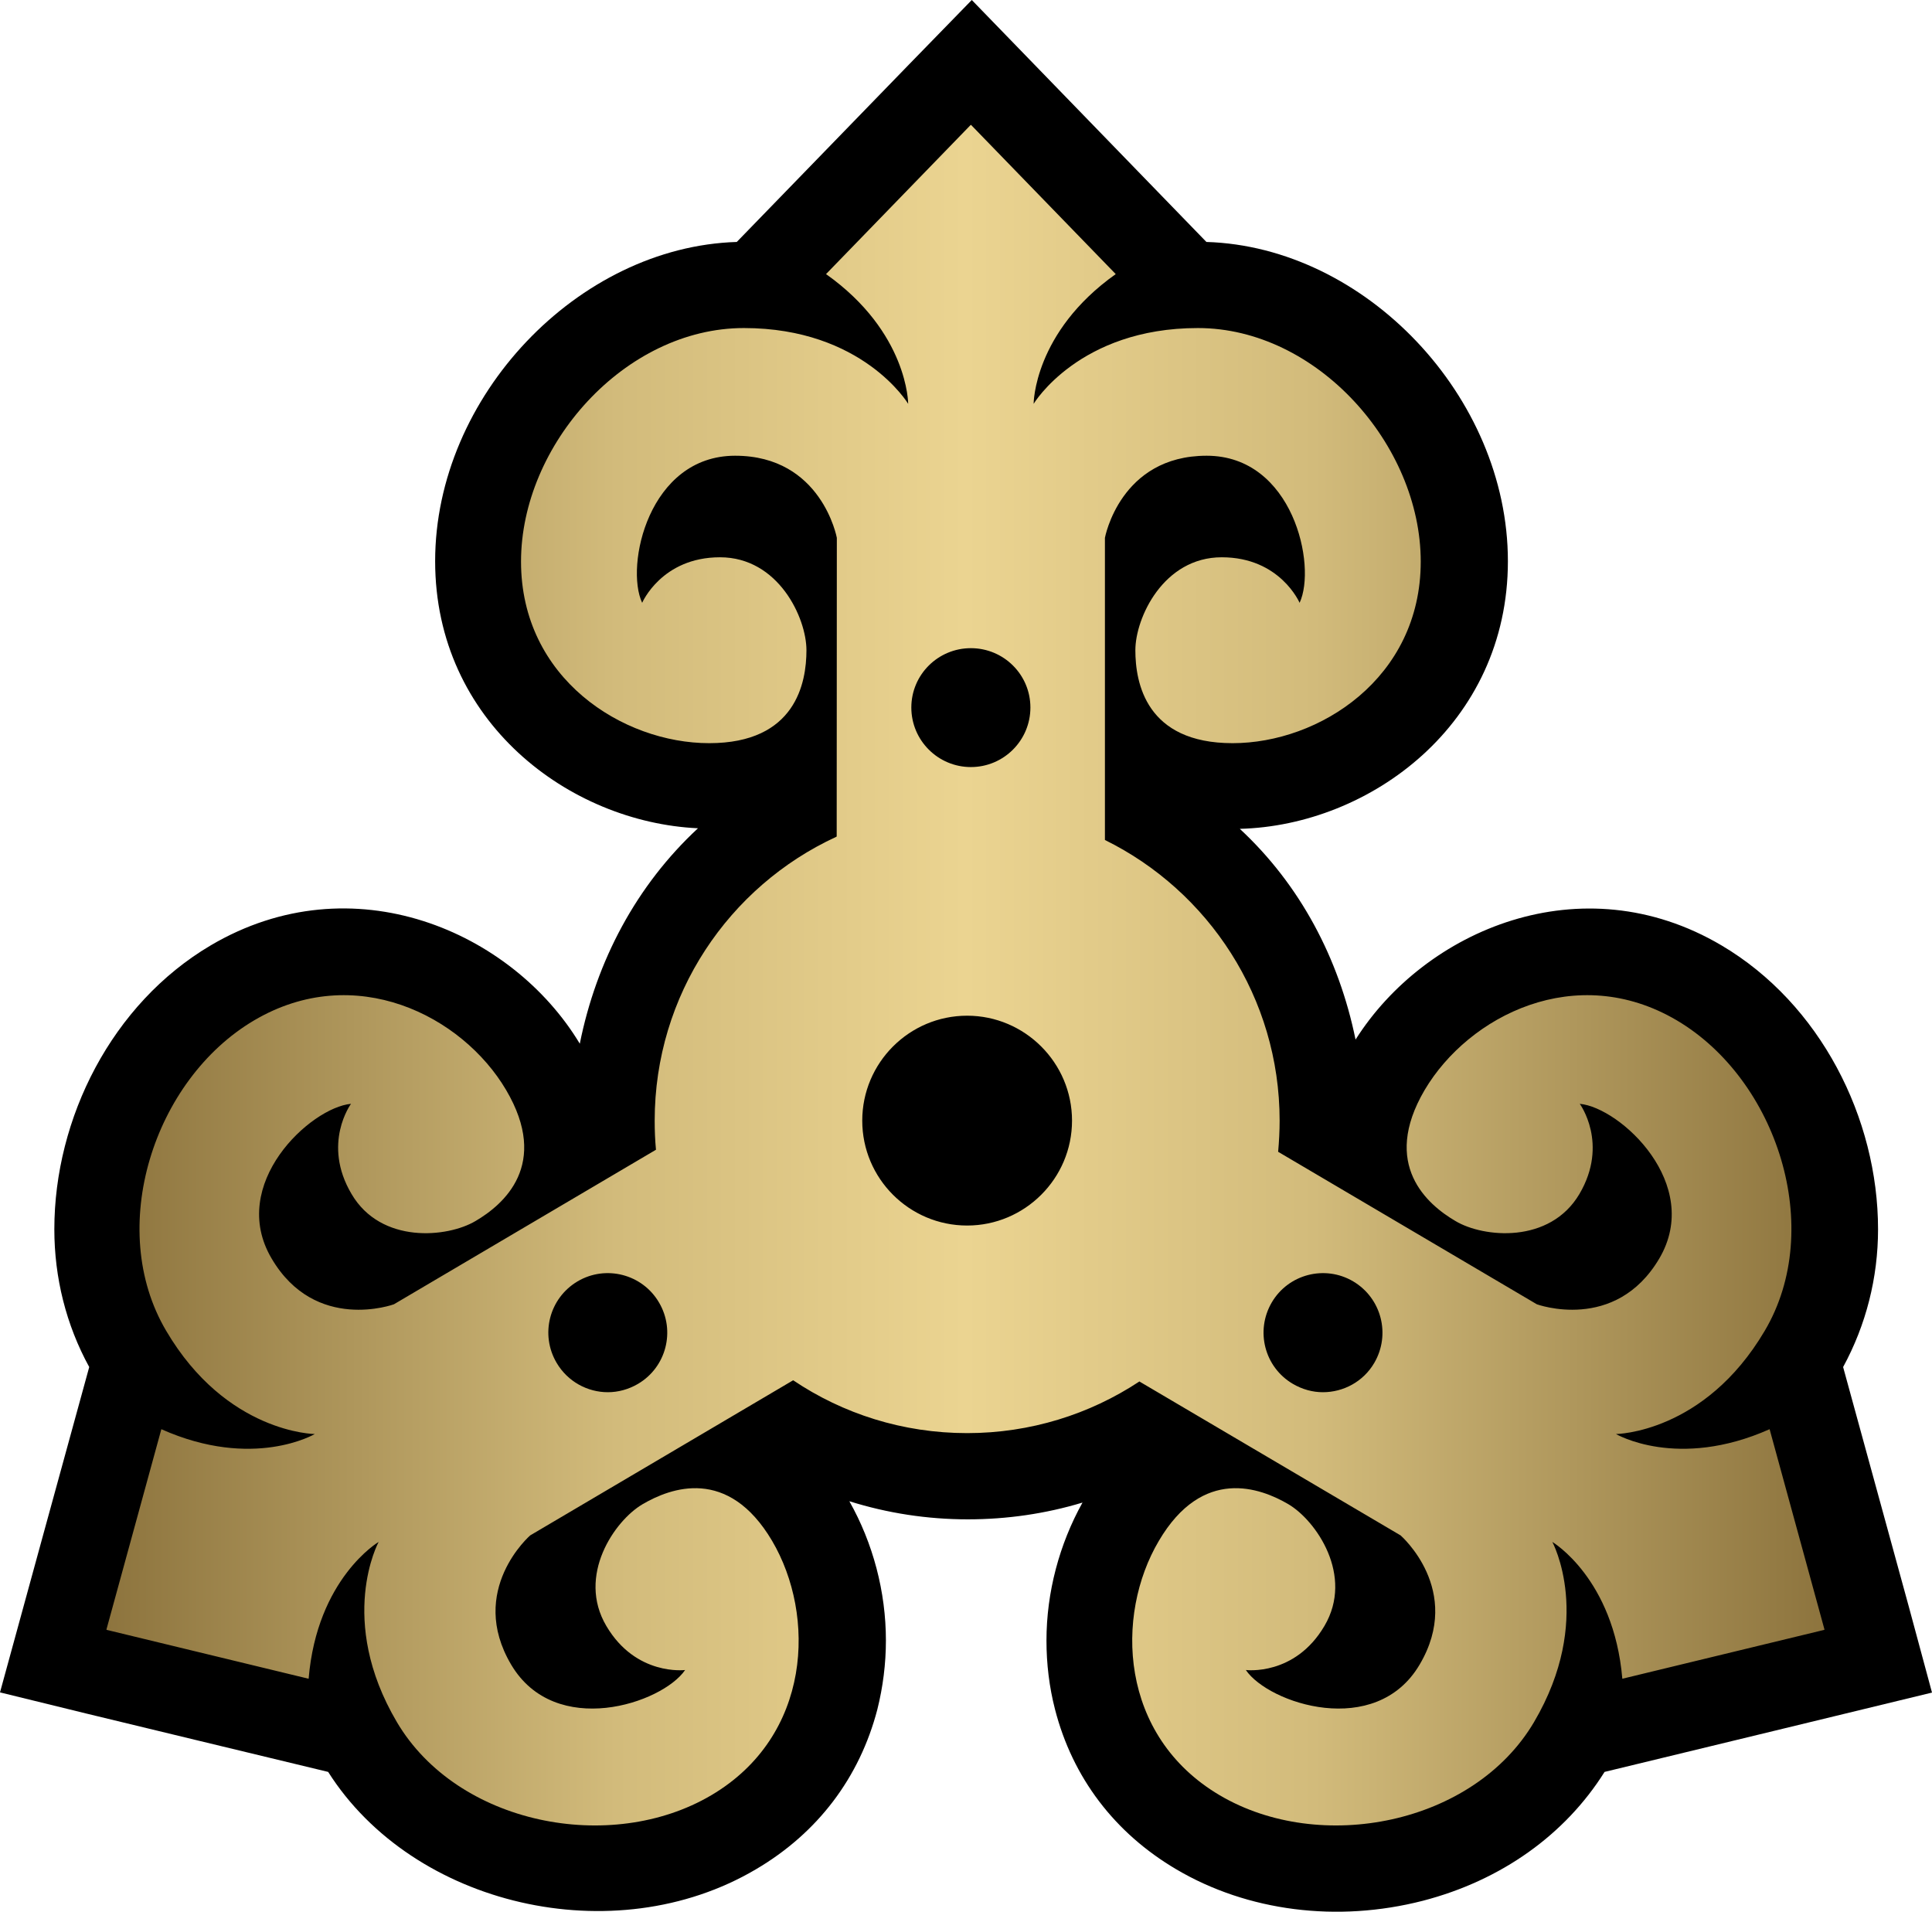 <?xml version="1.0" encoding="UTF-8" standalone="no"?>
<svg
   version="1.1"
   width="600"
   height="593.676"
   id="svg6"
   xmlns="http://www.w3.org/2000/svg"
   xmlns:svg="http://www.w3.org/2000/svg">
  <defs
     id="defs6" />
  <linearGradient
     x1="0"
     y1="0"
     x2="1"
     y2="0"
     id="linearGradient468"
     gradientUnits="userSpaceOnUse"
     gradientTransform="matrix(35.953,0,0,-35.953,465.026,258.908)"
     spreadMethod="pad">
    <stop
       style="stop-color:#8b723c"
       offset="0"
       id="stop1" />
    <stop
       style="stop-color:#d2bb7b"
       offset="0.3"
       id="stop2" />
    <stop
       style="stop-color:#ebd491"
       offset="0.5"
       id="stop3" />
    <stop
       style="stop-color:#d2bb7b"
       offset="0.7"
       id="stop4" />
    <stop
       style="stop-color:#8b723c"
       offset="1"
       id="stop5" />
  </linearGradient>
  <path
     d="m 282.37,19.946 c 0,0 -49.448,50.962 -53.559,55.192 -49.27,1.499 -93.673,47.994 -93.673,99.134 0,49.908 41.672,81.088 81.623,82.943 -19.129,17.749 -31.536,41.167 -36.7,66.901 -21.044,-34.949 -70.552,-56.512 -114.613,-30.542 -30.72,18.135 -48.573,53.678 -48.573,88.167 0,15.019 3.651,29.681 10.834,42.785 C 26.09,430.314 0,525.56 0,525.56 l 27.01,6.619 c 0,0 69.053,16.696 74.9,18.076 26.386,41.628 88.82,56.231 132.822,30.26 19.233,-11.294 32.219,-28.509 37.739,-49.671 1.736,-6.96 2.656,-14.143 2.656,-21.4 0,-15.122 -3.992,-30.2 -11.353,-43.245 11.813,3.71 24.175,5.625 36.804,5.625 12.11,0 24.116,-1.736 35.602,-5.209 -7.198,12.926 -11.19,27.885 -11.19,42.83 0,7.257 0.861,14.44 2.656,21.4 5.446,21.163 18.491,38.377 37.68,49.671 22.097,13.045 49.983,16.592 76.577,9.75 24.353,-6.322 44.18,-20.524 56.409,-40.01 C 504.116,548.875 600,525.62 600,525.62 l -7.242,-26.832 c 0,0 -18.788,-68.474 -20.361,-74.262 7.138,-13.104 10.848,-27.767 10.848,-42.785 0,-34.489 -17.912,-70.032 -48.632,-88.167 -43.423,-25.629 -92.07,-4.823 -113.633,29.265 -5.15,-25.214 -17.215,-48.053 -35.944,-65.446 40.47,-1.039 83.255,-32.515 83.255,-83.121 0,-51.14 -44.299,-97.635 -93.628,-99.134 C 370.552,70.908 301.796,0 301.796,0 Z"
     id="path5" />
  <g
     transform="matrix(14.84,0,0,-14.84,-6867.945,4145.016)"
     id="g6">
    <path
       d="m 483.113,276.699 -3.027,-3.121 c 1.719,-1.219 1.719,-2.715 1.719,-2.715 v 0 c 0,0 -0.95,1.586 -3.438,1.586 v 0 c -2.492,0 -4.664,-2.445 -4.664,-4.887 v 0 c 0,-2.445 2.129,-3.8 3.938,-3.8 v 0 c 1.812,0 2.035,1.265 2.035,1.945 v 0 c 0,0.676 -0.586,1.945 -1.809,1.945 v 0 c -1.222,0 -1.629,-0.953 -1.629,-0.953 v 0 c -0.363,0.774 0.137,3.078 1.946,3.078 v 0 c 1.812,0 2.128,-1.718 2.128,-1.718 v 0 l -0.003,-6.25 -0.012,-0.008 c -2.242,-1.035 -3.797,-3.305 -3.797,-5.938 v 0 c 0,-0.207 0.008,-0.41 0.027,-0.609 v 0 l -5.484,-3.234 c 0,0 -1.641,-0.602 -2.559,0.957 v 0 c -0.922,1.558 0.813,3.16 1.661,3.238 v 0 c 0,0 -0.614,-0.832 0.011,-1.887 v 0 c 0.617,-1.051 2.008,-0.914 2.594,-0.566 v 0 c 0.586,0.343 1.562,1.179 0.641,2.742 v 0 c -0.918,1.558 -3.168,2.699 -5.274,1.457 v 0 c -2.105,-1.242 -3.105,-4.356 -1.84,-6.496 v 0 c 1.262,-2.145 3.11,-2.16 3.11,-2.16 v 0 c 0,0 -1.285,-0.758 -3.211,0.101 v 0 l -1.149,-4.191 0.004,-0.008 4.227,-1.023 c 0.176,2.101 1.465,2.863 1.465,2.863 v 0 c 0,0 -0.883,-1.625 0.382,-3.77 v 0 c 1.266,-2.144 4.473,-2.773 6.579,-1.531 v 0 c 2.105,1.242 2.191,3.766 1.273,5.324 v 0 c -0.922,1.559 -2.125,1.11 -2.711,0.766 v 0 c -0.586,-0.344 -1.379,-1.496 -0.758,-2.547 v 0 c 0.621,-1.055 1.649,-0.922 1.649,-0.922 v 0 c -0.481,-0.703 -2.719,-1.445 -3.641,0.113 v 0 c -0.922,1.559 0.399,2.704 0.399,2.704 v 0 l 5.503,3.246 c 1.04,-0.7 2.293,-1.106 3.641,-1.106 v 0 c 1.324,0 2.563,0.395 3.594,1.074 v 0 l 0.008,0.008 5.468,-3.222 c 0,0 1.321,-1.145 0.399,-2.704 v 0 c -0.918,-1.558 -3.16,-0.816 -3.637,-0.113 v 0 c 0,0 1.024,-0.133 1.645,0.922 v 0 c 0.621,1.051 -0.172,2.203 -0.754,2.547 v 0 c -0.586,0.344 -1.793,0.793 -2.711,-0.766 v 0 c -0.922,-1.558 -0.832,-4.082 1.273,-5.324 v 0 c 2.102,-1.242 5.313,-0.613 6.578,1.531 v 0 c 1.262,2.145 0.383,3.77 0.383,3.77 v 0 c 0,0 1.285,-0.762 1.465,-2.863 v 0 l 4.227,1.023 0.003,0.008 -1.148,4.191 c -1.93,-0.859 -3.215,-0.101 -3.215,-0.101 v 0 c 0,0 1.848,0.015 3.113,2.16 v 0 c 1.266,2.14 0.262,5.254 -1.839,6.496 v 0 c -2.106,1.242 -4.356,0.101 -5.278,-1.457 v 0 c -0.918,-1.563 0.059,-2.399 0.645,-2.742 v 0 c 0.582,-0.348 1.972,-0.485 2.594,0.566 v 0 c 0.621,1.055 0.007,1.887 0.007,1.887 v 0 c 0.848,-0.078 2.582,-1.68 1.664,-3.238 v 0 c -0.921,-1.559 -2.562,-0.957 -2.562,-0.957 v 0 l -5.414,3.191 c 0.019,0.215 0.031,0.434 0.031,0.652 v 0 c 0,2.575 -1.492,4.805 -3.652,5.871 v 0 l -0.004,0.004 v 6.321 c 0,0 0.316,1.718 2.129,1.718 v 0 c 1.808,0 2.308,-2.304 1.945,-3.078 v 0 c 0,0 -0.406,0.953 -1.629,0.953 v 0 c -1.222,0 -1.808,-1.269 -1.808,-1.945 v 0 c 0,-0.68 0.222,-1.945 2.035,-1.945 v 0 c 1.808,0 3.937,1.355 3.937,3.8 v 0 c 0,2.442 -2.172,4.887 -4.664,4.887 v 0 c -2.488,0 -3.437,-1.586 -3.437,-1.586 v 0 c 0,0 0,1.496 1.718,2.715 v 0 l -3.027,3.121 z m -1.242,-12.191 c 0,0.687 0.559,1.242 1.246,1.242 v 0 c 0.688,0 1.246,-0.555 1.246,-1.242 v 0 c 0,-0.688 -0.558,-1.246 -1.246,-1.246 v 0 c -0.687,0 -1.246,0.558 -1.246,1.246 m -1.027,-8.645 c 0,1.211 0.984,2.196 2.195,2.196 v 0 c 1.207,0 2.195,-0.985 2.195,-2.196 v 0 c 0,-1.211 -0.988,-2.195 -2.195,-2.195 v 0 c -1.211,0 -2.195,0.984 -2.195,2.195 m 9.011,-5.508 c -0.593,0.348 -0.789,1.11 -0.441,1.704 v 0 c 0.348,0.593 1.113,0.789 1.703,0.441 v 0 c 0.594,-0.352 0.789,-1.113 0.442,-1.707 v 0 c -0.231,-0.395 -0.649,-0.613 -1.075,-0.613 v 0 c -0.214,0 -0.429,0.058 -0.629,0.175 m -15.406,0.438 c -0.351,0.594 -0.156,1.355 0.438,1.707 v 0 c 0.59,0.348 1.355,0.152 1.703,-0.441 v 0 c 0.351,-0.594 0.152,-1.356 -0.438,-1.704 v 0 c -0.199,-0.117 -0.418,-0.175 -0.632,-0.175 v 0 c -0.426,0 -0.84,0.222 -1.071,0.613"
       style="fill:url(#linearGradient468)"
       id="path6" />
  </g>
</svg>
